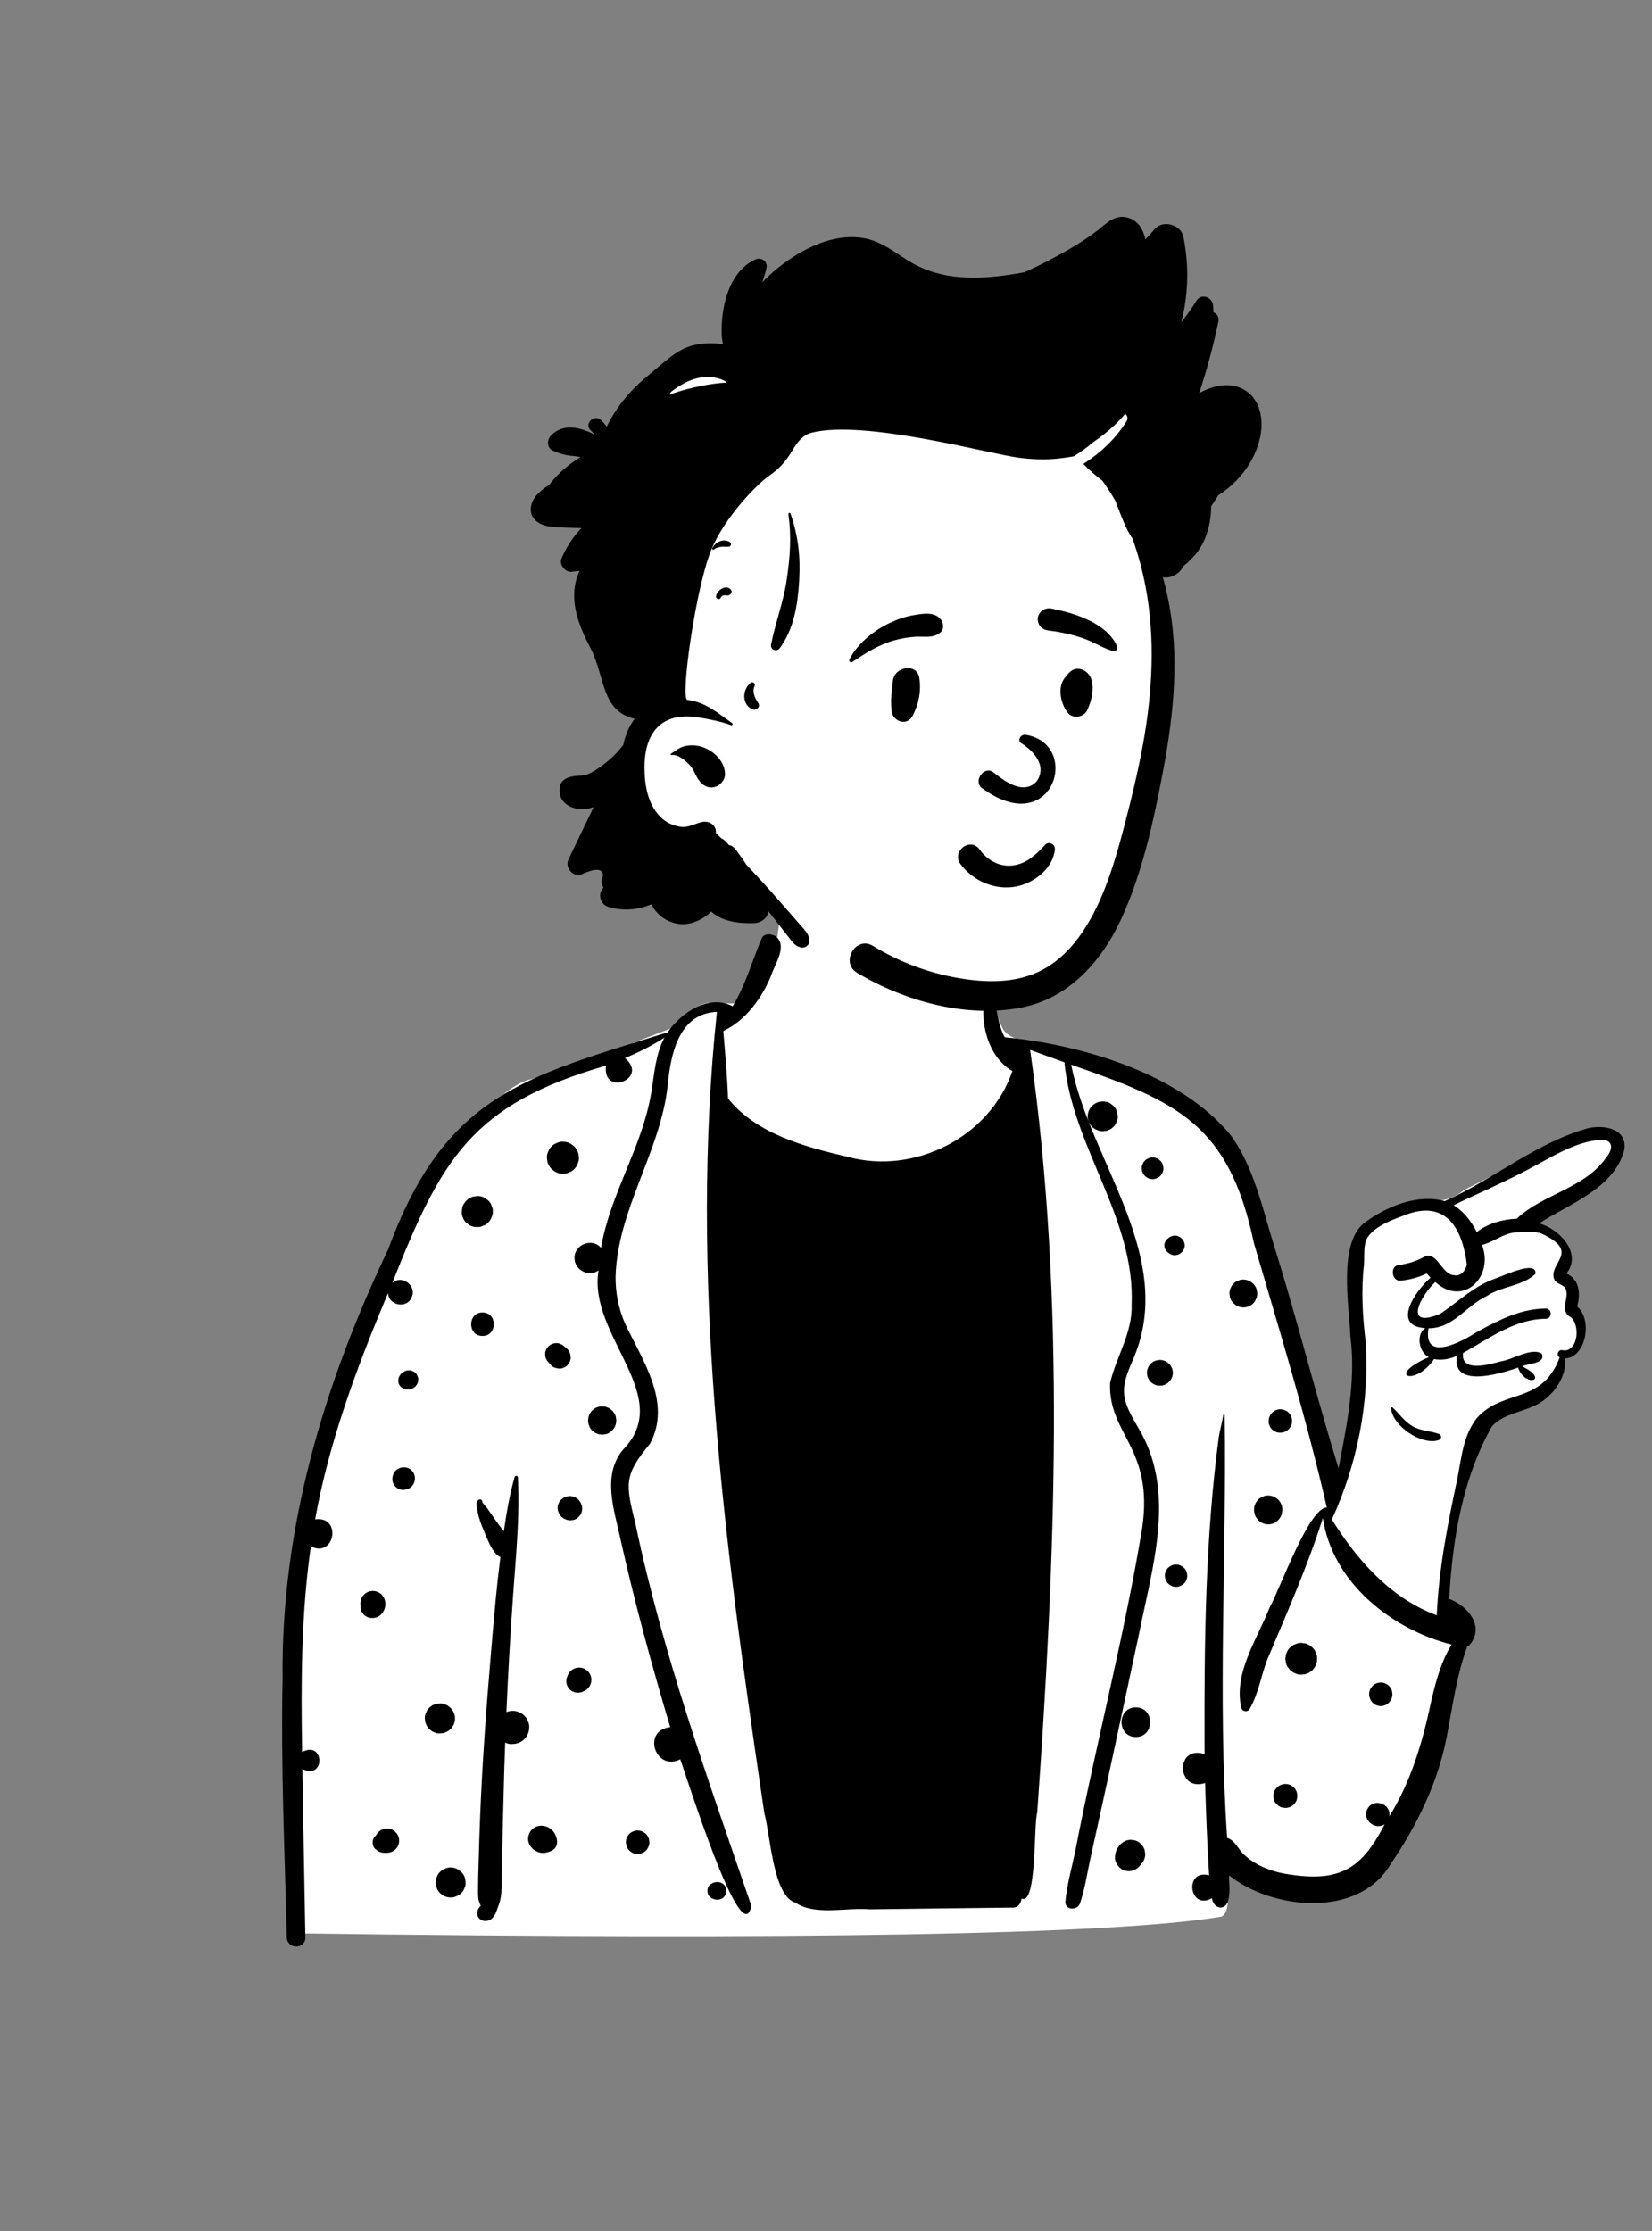 <svg width="240" height="324" viewBox="0 0 240 324" fill="none" xmlns="http://www.w3.org/2000/svg">
<rect x="0" y="0" width="240" height="324" fill="#808080" stroke="none"/>
<path fill-rule="evenodd" clip-rule="evenodd" d="M127.586 126.829C133.74 127.133 143.323 129.773 143.802 131.46C144.551 134.094 142.943 143.97 145.632 149.289C146.778 151.557 151.131 151.354 152.817 152.092C158.46 154.563 175.165 159.249 178.61 165.15C179.99 167.514 188.47 196.848 192.976 211.812C193.484 213.5 194.058 215.06 194.681 216.505L194.911 215.382C196.748 206.337 197.666 200.862 197.666 198.956C197.666 195.977 195.291 183.41 197.666 180.215C200.018 177.051 205.684 174.464 208.233 174.412L208.31 174.412C209.984 174.412 211.436 173.888 212.667 172.841L214.472 171.933C223.653 167.324 229.017 164.796 230.564 164.349C233.033 163.635 237.234 165.156 235.133 167.439C233.733 168.962 230.214 171.655 224.576 175.518L222.451 177.208L222.708 177.342C225.455 178.789 227.07 180.007 227.554 180.996C228.052 182.015 227.813 183.22 226.836 184.612L226.984 184.757C228.219 185.969 228.837 186.782 228.837 187.196V189.219C230.065 191.019 230.372 192.52 229.758 193.722C229.144 194.925 228.17 195.966 226.836 196.848C225.854 199.434 224.683 201.274 223.325 202.369C221.967 203.464 219.621 204.376 216.285 205.104L213.266 212.324L210.821 222.468L209.588 233.786L209.946 234.045C211.605 235.254 212.667 236.15 212.667 237.076C212.667 238.518 205.975 272.435 195.563 273.953C193.311 274.281 181.633 272.671 177.798 269.551L177.855 269.888C178.757 275.339 178.566 278.17 177.282 278.381C161.503 280.968 116.69 281.768 42.842 280.779C42.403 241.569 44.389 215.456 48.802 202.439C60.088 169.149 72.531 157.779 76.885 156.805C80.698 155.952 93.921 150.687 97.617 149.289C100.03 148.377 100.547 145.642 103.296 145.642L103.519 145.644C106.178 145.67 108.536 146.146 109.861 144.778C113.337 141.188 112.365 136.218 113.808 131.46C114.602 128.838 120.033 126.457 127.586 126.829Z" fill="white"/>
<path fill-rule="evenodd" clip-rule="evenodd" d="M110.677 136.23C111.038 135.514 111.997 135.607 112.63 135.932C114.528 137.32 112.542 140.01 112.017 141.704C110.667 144.989 108.321 148.2 105.083 149.735C105.351 153.001 105.655 156.259 105.768 159.535C109.907 164.672 116.887 166.547 123.083 167.989C132.814 170.681 143.797 165.165 147.081 155.543C143.343 153.418 142.133 147.855 143.249 143.974C143.346 143.701 143.768 143.581 143.918 143.885C144.942 145.991 144.805 148.56 145.969 150.641C157.138 151.711 171.553 155.927 178.87 164.963C182.113 169.484 183.398 175.363 184.995 180.603C188.403 191.404 191.118 202.425 194.46 213.237L194.854 211.191C195.934 205.556 196.915 199.843 196.186 194.112L196.173 193.838C195.934 189.277 194.508 180.803 198.043 177.724C201.241 175.279 205.874 173.315 209.887 174.441C217.028 171.262 223.192 165.909 230.798 163.824C233.139 163.342 236.506 163.912 235.953 167.089C234.42 172.645 227.998 174.802 223.609 177.667C226.422 178.43 229.853 181.853 227.654 184.838C227.635 184.891 227.618 184.931 227.601 184.963C229.384 185.753 229.634 187.74 229.197 189.444C229.152 189.894 229.034 189.507 229.298 189.915C231.31 191.813 230.421 197.104 227.39 197.282C227.589 199.789 225.979 202.224 223.94 203.591C221.743 205.064 218.566 205.128 216.746 207.144C212.475 214.678 211.002 223.573 210.536 232.201C213.352 233.255 215.878 236.407 213.32 239.082C213.269 239.088 213.219 239.094 213.168 239.098C211.685 243.057 211.112 247.277 210.328 251.411C209.121 258.466 205.977 264.943 201.962 270.82C197.319 278.599 184.833 277.366 178.543 272.346C178.568 273.663 178.785 274.972 178.363 276.245C177.741 277.618 176.224 277.025 176.073 275.672C172.748 277.543 171.965 271.368 175.661 272.348C175.377 267.884 175.212 263.413 175.078 258.942C170.894 260.297 170.713 253.351 174.994 254.74L174.989 252.82C174.957 238.097 175.12 223.324 177.062 208.717C177.242 207.624 177.546 206.567 177.723 205.481C177.742 205.369 177.918 205.4 177.918 205.508C178.219 225.958 176.883 246.452 178.277 266.91C179.437 267.264 179.9 268.596 180.759 269.372C182.667 271.134 185.265 271.991 187.805 272.29C194.918 273.288 197.989 271.115 201.157 264.929C199.728 265.885 197.798 264.198 198.669 262.686L198.696 262.64C199.6 261.039 202.154 261.999 201.831 263.792C205.016 258.69 206.683 252.937 207.914 247.1L208.08 246.403C208.679 243.924 209.455 241.085 210.892 238.842C202.129 236.608 193.556 229.8 192.184 220.46C189.959 227.453 186.945 234.29 184.072 241.091C183.185 243.456 182.815 245.999 181.543 248.193C181.247 248.7 180.497 248.569 180.33 248.034C179.186 242.918 182.652 238.052 184.452 233.446C185.921 230.844 190.14 218.958 192.755 218.929C189.816 206.044 185.896 193.254 182.164 180.529C178.554 163.347 171.198 160.034 155.616 154.624C158.426 168.952 171.259 182.822 164.43 197.851L164.264 198.241C163.566 199.898 162.986 201.568 163.473 203.386C163.947 205.151 165.024 206.683 165.886 208.271C170.705 217.236 167.388 227.707 165.525 237.044C163.171 247.993 160.846 258.953 158.413 269.886C157.934 272.066 157.623 274.313 156.899 276.427C156.525 277.517 154.659 277.414 154.78 276.142C155.01 273.673 155.703 271.266 156.21 268.842C159.239 253.147 163.338 237.637 165.944 221.873C167.621 210.204 161.021 208.411 161.267 200.871C162.164 197.015 164.539 193.574 164.403 189.465C164.93 176.886 155.772 166.508 154.641 154.275L152.644 153.562C151.646 153.205 150.65 152.845 149.656 152.476C154.886 189.066 153.298 226.455 150.684 263.226C150.149 264.923 150.658 276.775 148.418 275.723C148.305 276.385 147.954 277.037 147.189 277.033C140.244 277.097 133.298 277.207 126.354 277.29C123.013 276.982 118.422 278.257 115.581 276.329C112.3 275.393 111.923 266.506 111.046 263.338L110.704 261.034C105.13 223.391 100.142 184.971 104.149 146.955C98.574 147.169 97.424 153.187 97.01 157.57C95.977 167.242 89.73 175.571 89.43 185.354C89.405 187.727 89.853 190.027 90.801 192.206C93.317 197.545 97.669 203.718 94.417 209.681C90.57 214.323 90.903 215.544 92.314 221.281C96.286 240.246 102.881 258.478 109.154 276.763C107.791 283.87 99.592 257.486 98.821 255.497C95.192 257.322 93.209 251.264 97.372 250.832C94.698 241.879 92.237 232.859 90.189 223.739L90.135 223.482C89.23 219.269 87.45 214.335 90.455 210.597C98.206 202.757 85.335 193.992 86.959 184.494C85.556 185.534 83.434 184.44 83.466 182.693C83.403 180.727 86.043 179.719 87.314 181.22C88.62 173.513 93.165 166.785 94.54 159.102L94.602 158.741C95.068 156.025 95.2 153.168 96.533 150.692C94.718 151.872 92.785 152.825 90.797 153.666C94.352 156.636 87.469 159.347 88.038 154.759C68.545 160.401 64.139 168.268 56.982 186.337C58.319 185.037 60.609 186.719 59.809 188.376C59.17 190.122 56.385 189.611 56.386 187.751L56.06 188.529C51.72 198.91 47.77 209.544 45.785 220.654C49.679 220.104 48.687 226.329 45.159 224.574C43.743 234.455 43.721 244.475 43.894 254.436C47.178 252.713 47.277 258.568 43.925 256.898C44.048 265.06 44.227 273.223 44.363 281.385C44.39 283.122 41.711 283.114 41.669 281.385C41.356 268.843 40.786 256.279 41.057 243.733C40.802 221.959 47.059 200.972 56.383 181.466C64.632 159.007 76.027 156.453 96.992 149.923C98.927 147.049 103.061 144.331 106.435 146.136C108.322 143.088 109.28 139.477 110.677 136.23ZM74.758 214.505C74.836 214.229 75.231 214.298 75.243 214.571C75.419 218.094 75.263 221.64 75.022 225.179C74.876 227.339 74.696 229.496 74.544 231.642C74.141 237.302 73.815 242.968 73.568 248.639C73.655 248.603 73.743 248.571 73.837 248.546C74.263 248.429 74.69 248.429 75.117 248.546C75.497 248.652 75.83 248.838 76.117 249.106L76.177 249.165C76.412 249.382 76.579 249.64 76.676 249.938C76.814 250.203 76.885 250.487 76.884 250.79L76.883 250.866C76.881 251.301 76.773 251.705 76.553 252.081C76.34 252.443 76.053 252.73 75.691 252.946C75.315 253.164 74.912 253.271 74.477 253.273C74.43 253.278 74.383 253.282 74.337 253.284C74.014 253.297 73.712 253.229 73.433 253.083L73.391 253.071C73.285 255.947 73.198 258.826 73.135 261.704C73.078 264.213 73.002 266.722 72.951 269.23L72.928 270.485L72.882 273.259C72.867 274.399 72.874 275.491 72.487 276.567L72.44 276.691C72.161 277.409 71.944 278.409 71.198 278.809C70.602 279.128 69.799 279.01 69.457 278.388C69.17 277.868 69.419 277.12 69.844 276.769C69.835 276.746 69.822 276.725 69.812 276.702C69.746 276.511 69.647 276.332 69.588 276.139C69.402 275.531 69.453 274.882 69.451 274.25C69.451 273.134 69.488 272.018 69.518 270.904C69.584 268.533 69.66 266.164 69.752 263.794C70.067 255.847 70.658 247.899 71.335 239.973L71.565 237.298C71.871 233.741 72.188 230.18 72.636 226.641C72.657 226.472 72.679 226.303 72.702 226.134C72.461 226.013 72.237 225.847 72.059 225.661C71.348 224.913 70.916 223.795 70.511 222.832L70.418 222.613C69.979 221.586 69.573 220.546 69.364 219.443L69.344 219.341C69.249 218.871 69.06 218.039 69.558 217.811C69.818 217.693 69.983 217.777 70.067 218.037C70.078 218.071 70.069 218.109 70.051 218.139C70.255 218.453 70.577 218.747 70.779 219.039L71.474 220.032L71.817 220.531C72.252 221.171 72.717 221.784 73.196 222.389C73.574 219.734 74.037 217.09 74.758 214.505ZM103.224 273.66C104.092 272.98 105.506 273.349 105.506 274.605C105.506 275.867 104.09 276.23 103.224 275.55L103.181 275.518L103.14 275.484C102.668 275.115 102.652 274.156 103.104 273.756L103.14 273.726C103.167 273.702 103.194 273.681 103.224 273.66ZM65.398 271.207L65.473 271.208C65.866 271.208 66.231 271.308 66.571 271.507C66.719 271.619 66.865 271.733 67.013 271.847C67.283 272.117 67.469 272.439 67.573 272.809L67.651 273.387C67.661 273.688 67.6 273.967 67.463 274.227C67.374 274.497 67.224 274.732 67.013 274.928C66.814 275.142 66.582 275.292 66.312 275.378C66.073 275.504 65.819 275.568 65.547 275.568L65.473 275.567C65.078 275.567 64.712 275.467 64.372 275.269C64.224 275.157 64.078 275.042 63.93 274.928C63.662 274.658 63.474 274.336 63.371 273.967C63.345 273.774 63.32 273.58 63.292 273.387C63.282 273.087 63.345 272.809 63.48 272.548C63.569 272.278 63.719 272.044 63.93 271.847C64.129 271.633 64.361 271.483 64.632 271.397C64.87 271.271 65.126 271.207 65.398 271.207ZM164.295 267.189L164.849 267.263C165.379 267.383 165.806 267.774 166.091 268.22C166.243 268.459 166.325 268.717 166.338 268.994C166.399 269.268 166.387 269.545 166.3 269.822C166.237 270.093 166.112 270.329 165.928 270.53C165.865 270.63 165.791 270.72 165.706 270.801C165.533 271.09 165.271 271.28 165.001 271.475C164.773 271.621 164.525 271.699 164.259 271.712C164.084 271.758 163.906 271.758 163.729 271.712C163.465 271.699 163.218 271.621 162.989 271.475C162.854 271.371 162.719 271.266 162.586 271.162C162.468 271.025 162.358 270.883 162.254 270.735C162.185 270.572 162.117 270.412 162.049 270.251C161.925 269.864 161.986 269.522 162.054 269.135C162.064 269.07 162.081 269.011 162.104 268.947L162.15 268.824C162.272 268.503 162.337 268.394 162.552 268.114L162.634 268.005C162.675 267.95 162.717 267.896 162.766 267.848C162.901 267.709 163.093 267.592 163.245 267.472C163.57 267.284 163.921 267.191 164.295 267.189ZM92.567 265.835L92.637 265.836C92.944 265.838 93.231 265.914 93.497 266.069L93.844 266.337C94.055 266.55 94.201 266.8 94.283 267.09C94.302 267.241 94.323 267.394 94.344 267.544C94.353 267.778 94.304 267.998 94.196 268.203C94.129 268.415 94.01 268.596 93.844 268.753C93.689 268.918 93.505 269.036 93.294 269.106C93.11 269.202 92.912 269.252 92.701 269.253L92.637 269.252C92.329 269.252 92.041 269.173 91.775 269.019L91.429 268.753C91.218 268.539 91.072 268.288 90.989 267.998C90.97 267.846 90.949 267.696 90.928 267.544C90.92 267.309 90.968 267.09 91.076 266.887C91.146 266.675 91.262 266.491 91.429 266.337C91.583 266.17 91.767 266.052 91.978 265.984C92.162 265.887 92.357 265.838 92.567 265.835ZM78.624 265.137C79.065 265.132 79.513 265.257 79.875 265.513C80.225 265.762 80.492 266.031 80.663 266.434C80.709 266.544 80.755 266.652 80.796 266.762C80.978 267.246 81.011 267.732 80.76 268.205C80.517 268.664 79.993 268.865 79.524 269.002C79.127 269.12 78.677 269.139 78.282 268.998C78.085 268.928 77.893 268.854 77.716 268.746C77.384 268.541 77.204 268.298 76.983 267.998C76.809 267.702 76.723 267.381 76.723 267.039C76.723 266.694 76.809 266.375 76.983 266.077C77.322 265.496 77.952 265.141 78.624 265.137ZM56.23 265.544C56.788 265.544 57.277 265.802 57.614 266.237C57.953 266.679 58.078 267.229 57.928 267.777C57.77 268.355 57.29 268.863 56.697 269.008C56.257 269.116 55.898 269.112 55.461 269.038C55.091 268.975 54.808 268.755 54.525 268.526C54.201 268.262 54.102 267.781 54.155 267.392C54.206 267.003 54.385 266.749 54.658 266.519L54.66 266.512L54.558 266.591C54.597 266.557 54.635 266.521 54.673 266.485C54.685 266.464 54.696 266.441 54.706 266.417C54.863 266.151 55.074 265.942 55.338 265.785C55.615 265.625 55.91 265.544 56.23 265.544ZM186.284 259.143C186.59 259.06 186.898 259.06 187.205 259.143C187.431 259.196 187.627 259.299 187.794 259.453C187.964 259.564 188.102 259.705 188.206 259.88L188.24 259.939C188.481 260.35 188.519 260.819 188.415 261.275C188.287 261.839 187.767 262.353 187.205 262.486L187.186 262.49L187.167 262.495C186.939 262.567 186.708 262.577 186.48 262.524C186.25 262.514 186.036 262.446 185.84 262.319C185.591 262.159 185.382 261.952 185.221 261.702C185.094 261.503 185.027 261.29 185.016 261.059C184.976 260.907 184.976 260.755 185.016 260.603C185.027 260.373 185.094 260.159 185.221 259.961L185.491 259.612L185.519 259.589C185.735 259.373 185.99 259.225 186.284 259.143ZM165.013 247.958C167.783 247.958 167.779 252.257 165.013 252.257C162.244 252.257 162.248 247.958 165.013 247.958ZM63.609 247.415C63.901 247.349 64.192 247.362 64.482 247.453C64.657 247.527 64.83 247.601 65.004 247.672L65.447 248.015C65.53 248.085 65.57 248.161 65.646 248.26L65.741 248.385C65.878 248.569 65.882 248.608 66.032 249C66.134 249.376 66.134 249.752 66.032 250.129C65.984 250.31 65.91 250.481 65.815 250.64C65.728 250.792 65.624 250.926 65.507 251.049L65.447 251.109C65.249 251.323 65.014 251.473 64.744 251.561C64.573 251.661 64.389 251.709 64.192 251.709C63.901 251.775 63.609 251.762 63.32 251.671C63.144 251.597 62.971 251.523 62.798 251.452L62.354 251.109L62.012 250.665L61.903 250.405L61.792 250.143L61.714 249.562C61.703 249.26 61.765 248.981 61.902 248.719C61.955 248.535 62.048 248.372 62.183 248.237C62.28 248.072 62.411 247.941 62.576 247.844C62.711 247.708 62.874 247.616 63.058 247.563C63.229 247.463 63.413 247.415 63.609 247.415ZM200.599 244.344C200.829 244.336 201.045 244.384 201.243 244.49C201.313 244.513 201.381 244.542 201.446 244.576C201.702 244.726 201.905 244.929 202.055 245.183C202.177 245.378 202.245 245.587 202.255 245.813C202.301 246.017 202.297 246.222 202.242 246.426L202.224 246.487C202.177 246.654 202.108 246.808 202.015 246.95C202.006 246.967 201.996 246.984 201.983 246.998C201.841 247.223 201.653 247.406 201.421 247.544C201.163 247.692 200.886 247.768 200.586 247.77C199.989 247.77 199.473 247.447 199.158 246.95C199.114 246.88 199.089 246.791 199.057 246.719C199.029 246.652 198.985 246.565 198.962 246.487C198.882 246.187 198.882 245.887 198.962 245.587C199.014 245.367 199.114 245.175 199.264 245.012C199.384 244.828 199.543 244.682 199.739 244.576C199.983 244.434 200.245 244.358 200.523 244.346L200.599 244.344ZM83.658 242.241C83.951 242.161 84.242 242.155 84.532 242.223L84.605 242.241C84.837 242.296 85.038 242.402 85.211 242.558C85.403 242.685 85.558 242.852 85.67 243.059C85.83 243.336 85.911 243.636 85.912 243.957C85.911 244.278 85.83 244.579 85.67 244.855C85.511 245.124 85.298 245.335 85.03 245.494L84.797 245.606C84.603 245.728 84.396 245.794 84.172 245.804C84.022 245.844 83.872 245.844 83.724 245.804C83.572 245.804 83.43 245.766 83.299 245.69C83.156 245.65 83.033 245.578 82.927 245.472C82.743 245.354 82.6 245.198 82.494 245.001L82.323 244.597L82.264 244.149L82.323 243.704L82.416 243.484C82.501 243.181 82.653 242.919 82.874 242.697C83.096 242.477 83.358 242.325 83.658 242.241ZM188.43 238.676C188.738 238.578 189.045 238.565 189.351 238.633C189.558 238.633 189.752 238.686 189.932 238.792C190.129 238.847 190.298 238.944 190.441 239.088C190.693 239.25 190.889 239.466 191.035 239.734L191.267 240.286C191.407 240.643 191.356 241.169 191.272 241.529C191.202 241.824 191.067 242.083 190.866 242.302C190.765 242.473 190.629 242.609 190.458 242.71C190.263 242.888 190.037 243.015 189.781 243.09L189.71 243.109L189.685 243.116C189.681 243.118 189.677 243.118 189.672 243.118C189.67 243.12 189.666 243.12 189.664 243.12C189.563 243.145 189.459 243.16 189.351 243.164C189.045 243.232 188.738 243.22 188.43 243.122C188.248 243.046 188.065 242.968 187.881 242.89C187.725 242.772 187.57 242.651 187.414 242.53C187.294 242.374 187.173 242.218 187.053 242.063C186.883 241.799 186.793 241.512 186.78 241.205C186.725 241 186.725 240.797 186.78 240.592C186.78 240.383 186.833 240.191 186.936 240.011C187.029 239.724 187.188 239.477 187.414 239.267C187.57 239.147 187.725 239.026 187.881 238.908C188.065 238.83 188.248 238.752 188.43 238.676ZM53.684 231.109C54.003 231.022 54.322 231.022 54.641 231.109L55.07 231.289C55.281 231.403 55.448 231.557 55.575 231.754C55.735 231.927 55.843 232.132 55.898 232.367C56.023 232.688 56.008 233.197 55.909 233.525C55.797 233.897 55.623 234.193 55.355 234.472C54.909 234.932 54.225 235.066 53.618 234.926C53.451 234.888 53.293 234.814 53.149 234.723C52.691 234.44 52.383 233.945 52.385 233.398C52.385 233.339 52.389 233.28 52.397 233.221C52.368 233.1 52.357 232.975 52.361 232.844L52.425 232.367L52.429 232.354C52.514 232.052 52.666 231.79 52.887 231.568C53.092 231.365 53.331 231.218 53.604 231.13L53.673 231.109H53.684ZM213.104 183.651C212.527 178.917 210.357 173.824 203.739 176.604L203.247 176.788C201.61 177.408 199.701 178.223 198.705 179.656C198.018 180.643 198.25 182.556 198.155 183.708C197.724 187.453 197.955 191.192 198.405 194.922C198.985 203.663 197.148 212.72 193.49 220.664C197.151 226.589 202.05 232.116 208.733 234.586C209.016 227.849 210.334 221.236 211.737 214.662L211.793 214.375C212.354 211.411 212.635 208.369 214.581 205.903C218.54 201.604 223.984 204.037 226.59 197.13C226.042 196.853 226.344 195.907 227.004 196.089C229.289 196.494 229.66 192.257 228.096 191.236C226.467 190.242 228.107 188.408 227.413 187.085C227.027 186.514 226.192 186.495 225.814 185.838C224.811 183.418 229.829 181.867 223.928 179.139C222.72 178.71 221.37 178.976 220.152 178.971C218.36 179.139 216.936 180.402 215.297 180.799C217.082 185.421 212.579 189.872 208.516 186.18C206.304 188.271 203.831 193.037 209.207 190.815C211.838 189.059 214.103 186.788 217.157 185.707L217.221 185.687C218.355 185.315 223.316 182.904 223.07 184.991C221.212 186.785 218.147 186.764 215.995 188.22C213.011 189.6 211.103 192.945 207.531 192.899C206.708 197.901 212.382 194.857 214.494 193.478L215.08 193.16C218.061 191.549 221.086 190.057 224.561 190.037C225.521 190.031 225.516 191.511 224.561 191.523C220.032 191.552 216.345 194.384 212.551 196.49C212.177 199.41 216.451 198.131 218.073 197.701C219.774 197.462 222.505 195.622 223.993 196.594C224.575 198.09 222.014 197.978 221.122 198.432C225.193 200.389 221.626 201.62 220.535 198.614L220.215 198.723C217.488 199.64 210.877 201.526 211.664 196.906C210.666 197.348 209.449 197.612 208.347 197.367C205.597 201.436 201.211 199.861 207.586 197.088C206.149 196.42 205.67 193.839 207.05 192.878C202.031 192.572 205.757 187.304 207.834 185.549C207.638 185.351 207.448 185.149 207.271 184.944C206.073 185.515 204.814 185.861 203.468 185.984C202.18 186.1 201.893 183.906 203.164 183.727C204.527 183.534 205.782 183.171 206.982 182.486C208.8 181.7 209.421 185.076 211.241 185.195C212.234 185.392 212.906 184.521 213.104 183.651ZM170.855 227.208C171.295 227.208 171.685 227.392 172.004 227.683C172.323 227.975 172.461 228.412 172.48 228.831C172.488 229.055 172.442 229.264 172.34 229.458C172.275 229.659 172.163 229.832 172.004 229.981C171.709 230.274 171.271 230.456 170.855 230.456C170.416 230.456 170.025 230.272 169.706 229.981C169.387 229.687 169.249 229.251 169.23 228.831C169.222 228.609 169.269 228.4 169.37 228.205C169.429 228.024 169.525 227.864 169.66 227.728L169.706 227.683C170.002 227.387 170.439 227.208 170.855 227.208ZM184.17 217.184L184.241 217.185C184.613 217.188 184.957 217.28 185.278 217.466C185.418 217.574 185.557 217.68 185.695 217.788C185.95 218.045 186.125 218.348 186.223 218.697C186.322 219.06 186.322 219.426 186.223 219.789C186.189 219.999 186.111 220.201 185.988 220.377C185.806 220.679 185.566 220.922 185.261 221.102C184.946 221.286 184.606 221.376 184.241 221.378C183.876 221.376 183.535 221.286 183.22 221.102C182.916 220.922 182.675 220.679 182.496 220.377C182.371 220.201 182.293 219.999 182.259 219.789C182.16 219.426 182.16 219.06 182.259 218.697C182.349 218.373 182.507 218.089 182.734 217.844L182.787 217.788C182.973 217.587 183.193 217.445 183.449 217.363C183.673 217.245 183.914 217.185 184.17 217.184ZM82.551 217.297C82.708 217.255 82.862 217.255 83.018 217.297C83.251 217.308 83.468 217.378 83.669 217.505C83.787 217.597 83.906 217.688 84.024 217.779L84.127 217.903C84.347 218.172 84.353 218.218 84.522 218.627C84.592 218.855 84.603 219.083 84.552 219.312C84.552 219.466 84.512 219.61 84.436 219.743C84.394 219.889 84.322 220.015 84.214 220.121C84.138 220.25 84.037 220.353 83.907 220.43C83.743 220.58 83.549 220.683 83.325 220.736L82.87 220.797C82.811 220.789 82.75 220.78 82.691 220.774C82.619 220.772 82.55 220.764 82.482 220.751L82.414 220.736L82.351 220.719C82.269 220.695 82.188 220.663 82.11 220.622C81.962 220.58 81.833 220.506 81.723 220.396C81.533 220.273 81.381 220.108 81.271 219.903L81.241 219.836C81.201 219.764 81.168 219.69 81.142 219.61C81.07 219.483 81.034 219.348 81.032 219.202C80.99 219.008 80.993 218.815 81.043 218.623L81.062 218.559L81.225 218.172C81.309 218.041 81.398 217.908 81.512 217.8C81.58 217.739 81.748 217.608 81.843 217.543L81.9 217.505C82.101 217.378 82.319 217.308 82.551 217.297ZM57.081 214.275C57.385 213.077 58.957 212.698 59.813 213.554C60.668 214.411 60.29 215.983 59.092 216.287L58.955 216.321C57.797 216.615 56.754 215.569 57.047 214.411L57.081 214.275ZM202.089 204.5C202.08 204.382 202.232 204.34 202.309 204.409C203.327 205.322 203.975 206.417 205.211 207.125C206.454 207.835 207.734 207.778 209.029 208.237C209.468 208.393 209.47 208.981 209.029 209.135C206.578 209.991 202.275 207.089 202.089 204.5ZM86.937 204.314C87.21 204.23 87.485 204.217 87.757 204.278C87.943 204.278 88.116 204.325 88.275 204.418C88.45 204.466 88.6 204.555 88.729 204.682C88.883 204.773 89.006 204.897 89.099 205.052C89.281 205.25 89.403 205.483 89.466 205.749L89.538 206.297L89.466 206.844C89.397 207.007 89.327 207.172 89.259 207.334L89.07 207.59C88.917 207.794 88.893 207.796 88.522 208.072C88.285 208.222 88.03 208.304 87.757 208.315C87.575 208.366 87.394 208.366 87.21 208.315C87.026 208.315 86.853 208.269 86.692 208.176C86.519 208.127 86.367 208.038 86.238 207.911C86.014 207.765 85.839 207.573 85.71 207.334C85.64 207.172 85.571 207.007 85.503 206.844L85.429 206.297L85.503 205.749L85.507 205.732C85.604 205.39 85.778 205.092 86.027 204.84L86.437 204.523C86.597 204.42 86.764 204.367 86.937 204.314ZM185.559 204.724C186.144 204.563 186.787 204.732 187.216 205.162C187.645 205.591 187.814 206.231 187.653 206.817C187.495 207.387 187.036 207.85 186.464 208.004C186.293 208.051 186.119 208.076 185.944 208.068C185.65 208.066 185.376 207.991 185.12 207.844L184.79 207.588C184.63 207.44 184.518 207.265 184.452 207.062C184.349 206.867 184.302 206.658 184.311 206.432L184.309 206.392C184.302 206.311 184.313 206.231 184.338 206.153C184.338 206.07 184.351 205.99 184.372 205.912C184.526 205.341 184.991 204.88 185.559 204.724ZM59.399 199.001C59.587 198.994 59.762 199.032 59.925 199.119C60.096 199.174 60.242 199.267 60.364 199.402C60.499 199.525 60.592 199.673 60.647 199.842C60.734 200.005 60.772 200.18 60.766 200.368C60.766 200.615 60.702 200.846 60.58 201.057C60.508 201.15 60.436 201.243 60.364 201.334C60.195 201.505 59.994 201.621 59.762 201.687L59.627 201.733C59.428 201.805 59.234 201.81 59.027 201.782C58.809 201.753 58.608 201.693 58.431 201.558C58.258 201.457 58.12 201.319 58.019 201.146L57.903 200.871C57.877 200.778 57.867 200.639 57.861 200.541C57.861 200.527 57.861 200.514 57.858 200.499C57.858 200.417 57.884 200.216 57.905 200.134C57.951 199.96 58.046 199.795 58.154 199.656C58.247 199.51 58.374 199.396 58.53 199.311L58.544 199.301L58.56 199.29C58.608 199.256 58.659 199.223 58.71 199.187C58.921 199.064 59.151 199.001 59.399 199.001ZM168.495 197.5C168.833 197.5 169.148 197.587 169.439 197.756C169.45 197.76 169.46 197.764 169.469 197.769C169.748 197.933 169.969 198.156 170.134 198.434C170.304 198.724 170.388 199.037 170.388 199.371C170.388 199.707 170.304 200.017 170.134 200.307C169.969 200.586 169.748 200.808 169.469 200.973C169.46 200.979 169.45 200.983 169.439 200.987C169.148 201.157 168.833 201.241 168.495 201.243C168.159 201.241 167.844 201.157 167.553 200.987C166.982 200.654 166.625 200.03 166.625 199.371C166.625 198.711 166.982 198.088 167.553 197.756C167.844 197.587 168.159 197.5 168.495 197.5ZM80.76 195.056L80.817 195.055C81.041 195.046 81.25 195.093 81.442 195.197C81.643 195.262 81.818 195.374 81.966 195.533L82.275 195.79L82.364 195.863C82.379 195.875 82.394 195.888 82.408 195.9C82.615 196.109 82.757 196.355 82.837 196.638C82.862 196.801 82.883 196.961 82.9 197.124C82.946 197.547 82.697 197.98 82.423 198.28C82.275 198.439 82.099 198.551 81.897 198.618C81.702 198.72 81.491 198.766 81.267 198.758C80.808 198.718 80.373 198.62 80.044 198.265C80.006 198.223 79.97 198.179 79.932 198.134L79.668 197.83C79.467 197.627 79.327 197.388 79.251 197.113C79.23 196.968 79.211 196.824 79.192 196.68C79.173 196.247 79.384 195.841 79.668 195.533C79.929 195.247 80.373 195.072 80.76 195.056ZM70.095 190.606C72.292 190.606 72.288 194.015 70.095 194.015C67.9 194.015 67.904 190.606 70.095 190.606ZM180.563 185.826L180.632 185.827C180.996 185.829 181.336 185.92 181.651 186.104L182.06 186.419C182.31 186.673 182.483 186.969 182.58 187.311C182.603 187.49 182.627 187.67 182.652 187.848C182.663 188.127 182.603 188.387 182.477 188.628C182.396 188.877 182.257 189.095 182.06 189.279C181.877 189.475 181.661 189.615 181.41 189.695C181.169 189.822 180.909 189.881 180.632 189.87C180.267 189.868 179.927 189.777 179.612 189.594C179.475 189.488 179.339 189.382 179.202 189.279C178.972 189.045 178.807 188.774 178.708 188.465L178.685 188.387L178.611 187.848C178.6 187.571 178.659 187.311 178.786 187.07C178.866 186.819 179.006 186.603 179.202 186.419C179.386 186.222 179.604 186.083 179.853 186.003C180.073 185.887 180.31 185.827 180.563 185.826ZM170.667 179.445C170.863 179.438 171.045 179.478 171.216 179.567C171.391 179.624 171.544 179.723 171.672 179.861C171.945 180.079 172.112 180.514 172.112 180.867C172.112 181.22 171.945 181.655 171.672 181.873C171.495 182.048 171.286 182.171 171.045 182.238L170.667 182.289C170.299 182.306 169.925 182.114 169.663 181.873C169.61 181.824 169.56 181.776 169.507 181.729C169.268 181.509 169.165 181.182 169.15 180.867C169.144 180.7 169.18 180.544 169.255 180.398C169.304 180.246 169.389 180.117 169.507 180.005C169.56 179.958 169.61 179.91 169.663 179.861C169.949 179.597 170.282 179.464 170.667 179.445ZM233.367 168.076C234.755 166.384 233.947 165.18 231.861 165.599C228.267 166.085 224.885 168.357 221.72 169.986C218.265 171.812 214.705 173.317 211.181 175.032C212.635 175.925 213.717 177.323 214.543 178.918C216.192 177.666 218.299 177.067 220.357 176.989C224.09 173.412 230.272 172.593 233.367 168.076ZM69.356 173.692C69.732 173.694 70.085 173.782 70.416 173.959L70.486 173.998L70.938 174.349C71.158 174.552 71.312 174.793 71.403 175.07C71.542 175.336 71.606 175.625 71.595 175.934C71.606 176.243 71.542 176.53 71.403 176.796C71.312 177.075 71.158 177.314 70.938 177.517C70.814 177.68 70.653 177.807 70.461 177.9C70.281 177.974 70.104 178.05 69.924 178.126C69.723 178.189 69.491 178.198 69.273 178.208C68.878 178.206 68.511 178.107 68.168 177.908L67.725 177.566C67.511 177.367 67.359 177.132 67.27 176.86C67.145 176.62 67.081 176.363 67.081 176.089L67.082 176.014C67.082 175.998 67.082 175.978 67.085 175.959C67.11 175.761 67.138 175.562 67.165 175.364C67.235 175.072 67.368 174.816 67.566 174.6C67.617 174.499 67.685 174.417 67.772 174.349C68.05 174.07 68.379 173.88 68.76 173.772C68.959 173.747 69.157 173.719 69.356 173.692ZM167.383 168.092L167.447 168.093C167.732 168.093 167.996 168.165 168.242 168.306C168.349 168.389 168.455 168.471 168.561 168.554C168.757 168.75 168.892 168.983 168.966 169.249L169.023 169.667C169.03 169.885 168.985 170.086 168.886 170.274C168.823 170.468 168.715 170.638 168.561 170.781C168.419 170.935 168.25 171.043 168.054 171.107C167.868 171.206 167.665 171.25 167.447 171.242C167.164 171.242 166.898 171.17 166.653 171.026C166.547 170.946 166.439 170.864 166.334 170.781C166.156 170.601 166.027 170.391 165.95 170.152L165.93 170.086L165.873 169.667C165.865 169.45 165.909 169.249 166.008 169.061C166.072 168.865 166.182 168.695 166.334 168.554C166.477 168.399 166.647 168.292 166.841 168.228C167.01 168.139 167.191 168.094 167.383 168.092ZM81.704 165.803L81.778 165.804C82.199 165.806 82.59 165.912 82.953 166.123C83.109 166.244 83.266 166.364 83.422 166.487C83.711 166.776 83.91 167.119 84.022 167.514L84.104 168.131C84.117 168.452 84.049 168.75 83.903 169.027C83.811 169.317 83.65 169.566 83.422 169.777C83.213 170.004 82.963 170.164 82.674 170.257C82.397 170.403 82.099 170.471 81.778 170.458C81.358 170.458 80.967 170.352 80.603 170.141C80.447 170.02 80.291 169.898 80.133 169.777C79.845 169.486 79.647 169.143 79.534 168.75L79.452 168.131C79.439 167.812 79.507 167.512 79.653 167.235C79.746 166.948 79.906 166.696 80.133 166.487C80.344 166.259 80.593 166.098 80.882 166.005C81.138 165.87 81.411 165.804 81.704 165.803ZM159.932 159.992C160.125 159.941 160.317 159.941 160.509 159.992C160.796 160.004 161.065 160.091 161.314 160.25L161.751 160.588C161.758 160.594 161.764 160.601 161.77 160.609C162.034 160.875 162.218 161.19 162.319 161.552L162.396 162.12C162.406 162.414 162.345 162.689 162.212 162.942C162.133 163.186 162.001 163.398 161.821 163.582L161.751 163.65C161.555 163.862 161.324 164.012 161.056 164.098C160.887 164.198 160.703 164.246 160.509 164.246C160.222 164.312 159.932 164.299 159.645 164.208C159.474 164.134 159.3 164.062 159.127 163.991L159.072 163.959C158.419 163.602 158.016 162.854 158.016 162.12C158.016 161.387 158.419 160.636 159.072 160.279C159.092 160.271 159.108 160.26 159.127 160.25C159.377 160.091 159.645 160.004 159.932 159.992Z" fill="black"/>
<path fill-rule="evenodd" clip-rule="evenodd" d="M157.905 48.827C146.609 45.51 107.76 48.91 106.8 49.628C105.228 50.935 97.581 55.082 96.391 56.028C85.632 67.436 95.889 84.376 95.099 98.137C95.15 103.019 93.07 107.476 92.115 112.172C91.711 114.633 91.8 117.178 93.082 119.388C95.336 123.336 100.097 124.136 103.969 125.728C105.895 126.558 107.695 127.734 109.345 129.021C120.454 138.853 126.638 145.585 142.848 143.367C142.931 144.142 143.617 144.902 144.466 144.556C146.457 143.745 148.433 142.885 150.44 142.117C150.869 143.151 152.102 143.447 152.937 142.533L152.941 142.54C156.657 139.524 159.021 135.401 160.776 130.987C162.004 128.44 163.01 125.783 163.779 123.047C163.865 122.737 163.854 122.461 163.775 122.223C167.322 109.997 168.634 97.113 167.701 84.42C167.512 81.801 167.017 79.147 167.139 76.517C167.248 74.141 168.272 71.894 169.052 69.681C173.074 60.274 166.925 51.789 157.905 48.827Z" fill="white"/>
<path fill-rule="evenodd" clip-rule="evenodd" d="M159.326 33.553L159.446 33.46C160.749 32.438 161.977 31.098 163.813 31.6C165.319 32.012 166.08 33.259 166.403 34.766C166.862 34.286 167.307 33.79 167.743 33.276C168.926 31.881 171.569 32.604 171.922 34.382C172.636 37.962 172.672 41.605 171.977 45.192C171.871 45.735 171.746 46.276 171.6 46.811C172.393 45.824 173.13 44.795 173.791 43.711C174.507 42.533 176.126 43.117 176.238 44.374C176.267 44.7 176.284 45.029 176.288 45.361C176.793 45.539 177.142 46.059 177.009 46.697C176.274 50.21 175.342 53.674 174.222 57.078C176.022 56.123 178.04 55.557 179.939 56.231C182.956 57.305 183.674 60.597 183.085 63.432C182.343 66.995 180.011 69.977 177.003 71.932C176.646 72.469 176.293 73.01 175.957 73.562C175.95 75.119 175.667 76.673 175.097 78.116C174.455 79.737 173.322 81.139 171.928 82.204C171.438 83.271 170.14 84.051 169 83.835L168.941 83.823L168.938 83.825C169.23 84.869 169.481 85.924 169.699 86.98C171.384 95.168 170.531 103.69 168.994 111.831L168.945 112.091C167.565 119.336 165.96 126.839 162.839 133.566C160.017 139.649 155.231 144.998 148.393 146.325C140.348 147.887 131.443 145.412 124.524 141.285C122.016 139.788 124.315 135.845 126.812 137.366C130.416 139.56 134.331 141.092 138.472 141.9C142.342 142.652 146.671 142.908 150.383 141.348C155.553 139.175 158.624 133.868 160.568 128.872C161.713 125.924 162.571 122.88 163.369 119.824C164.398 115.895 165.357 111.941 166.078 107.942C167.419 100.484 167.855 92.737 166.435 85.258C165.983 82.872 165.343 80.471 164.508 78.163C164.377 78 164.253 77.818 164.141 77.62C163.268 76.09 162.666 74.35 162.017 72.695C161.449 71.708 160.828 70.759 160.169 69.831C159.183 69.074 158.245 68.264 157.385 67.38C159.882 65.762 162.086 63.737 163.671 61.157C163.933 60.732 163.767 60.325 163.457 60.096C162.191 61.68 160.552 63.022 158.828 64.211C157.945 64.968 156.994 65.647 155.997 66.261C155.285 66.402 154.565 66.499 153.867 66.579C151.879 66.805 149.88 66.72 147.903 66.456C143.627 65.885 125.542 60.903 117.919 62.84C116.332 63.243 115.583 64.668 114.742 66.006C114.013 67.17 113.085 68.133 111.972 68.926L111.848 69.013C109.672 70.52 105.296 75.288 103.457 79.543C101.083 85.036 98.802 101.498 99.852 101.64C102.598 102.012 104.119 103.457 106.357 105.009C106.505 105.11 106.418 105.385 106.228 105.315C104.751 104.782 103.154 104.467 101.605 104.21C100.205 103.975 98.73 103.933 97.378 104.434C95.303 105.203 94.291 106.942 93.875 108.904C93.712 109.671 93.641 110.472 93.632 111.264L93.631 111.494C93.632 113.993 94.098 116.763 95.912 118.607C96.683 119.391 97.729 119.919 98.823 120.065C100.021 120.226 100.76 119.685 101.861 119.404C103.129 119.08 104.117 119.915 103.999 121.004C104.267 121.238 104.527 121.485 104.785 121.737L104.785 121.738L104.787 121.739C104.956 121.815 105.117 121.917 105.262 122.039C105.501 122.242 105.702 122.464 105.862 122.703C106.219 122.773 106.562 122.971 106.843 123.335C107.422 124.081 107.956 124.835 108.453 125.605C109.342 126.549 110.227 127.496 111.1 128.458C112.15 129.614 113.172 130.796 114.201 131.971L114.717 132.558C115.272 133.19 115.826 133.822 116.379 134.456L116.544 134.642C117.101 135.266 117.528 135.726 117.588 136.624C117.63 137.29 116.914 137.742 116.32 137.59C115.405 137.354 114.98 136.635 114.432 135.922L113.603 134.859L112.824 133.858C112.437 133.359 112.046 132.862 111.657 132.366C111.541 133.281 110.574 134.018 109.691 134.059L109.485 134.067C107.411 134.136 104.891 133.843 103.312 132.38C102.603 133.097 101.719 133.661 100.631 133.999C98.16 134.769 95.633 133.406 94.633 131.332C92.696 132.163 90.507 132.33 88.414 131.719C87.206 131.365 86.789 129.859 87.63 128.938L87.668 128.897L87.678 128.886C87.504 128.661 87.409 128.384 87.393 128.083C87.374 127.717 87.641 127.33 87.586 126.988C87.376 125.687 85.254 126.651 84.58 126.933C84.451 126.987 84.33 127.012 84.217 127.016C83.175 127.32 82.041 125.95 82.587 124.818C83.81 122.291 85.004 119.744 86.242 117.22C86.086 117.273 85.925 117.322 85.767 117.362C83.542 117.933 80.844 116.838 81.358 114.156C81.476 113.526 82.046 113.095 82.612 112.9C83.715 112.52 84.543 112.795 85.393 112.44C86.35 112.042 87.349 111.313 88.19 110.626C89.088 109.895 89.863 109.073 90.55 108.181C90.824 106.885 91.3 105.647 92.06 104.582C92.107 104.518 92.153 104.455 92.202 104.393C87.324 103.23 87.963 98.431 85.812 94.179L85.63 93.826C84.169 90.981 82.894 87.774 83.631 84.535C83.762 83.962 83.952 83.415 84.197 82.903C83.806 82.952 83.413 82.996 83.022 83.041C82.124 83.142 81.212 81.984 81.569 81.132C81.757 80.686 81.964 80.255 82.188 79.837C82.809 78.683 83.572 77.634 84.469 76.688C82.961 76.647 81.45 76.647 79.959 76.474C78.55 76.311 77.069 75.54 77.112 73.915C77.156 72.365 78.515 71.192 79.775 70.436C81.015 68.786 82.589 67.414 84.368 66.395C84.016 66.315 83.659 66.257 83.297 66.221L83.115 66.205C82.099 66.124 81.186 65.845 80.265 65.421C79.441 65.04 79.454 63.886 79.993 63.305C81.734 61.421 84.344 62.035 86.374 63.114C86.233 62.935 86.078 62.762 85.909 62.596L85.807 62.498C84.809 61.569 86.306 60.077 87.3 61.004C87.615 61.296 87.896 61.614 88.147 61.951L88.171 61.901C89.484 59.236 91.406 56.85 93.679 54.938L94.213 54.494C98.312 51.069 99.577 49.445 105.028 49.95C104.796 48.959 104.818 47.845 104.871 46.928L104.878 46.805C105.087 43.36 106.357 39.236 109.716 37.689C110.588 37.29 111.577 37.943 111.345 38.943C111.182 39.651 110.984 40.34 110.736 41.01C111.469 40.238 112.255 39.517 113.088 38.854C116.481 36.148 121.015 33.822 125.474 34.582C127.925 35.003 129.848 36.542 131.899 37.827C133.961 39.12 136.264 39.887 138.679 40.164C142.053 40.553 145.439 40.162 148.775 39.545C151.067 38.545 153.292 37.374 155.464 36.113C156.799 35.337 158.098 34.489 159.326 33.553ZM99.424 108.377C100.138 108.194 100.939 108.196 101.655 108.375C103.503 108.84 105.223 110.387 105.331 112.338C105.379 113.219 104.67 114.063 103.846 114.289C102.912 114.547 102.109 114.09 101.564 113.359C100.979 112.577 100.833 111.729 100.117 111.019L99.952 110.858C99.343 110.276 98.422 109.523 97.577 109.658C97.453 109.677 97.36 109.508 97.486 109.44C98.175 109.064 98.627 108.58 99.424 108.377ZM109.026 99.19C109.352 98.924 109.783 99.236 109.629 99.619L109.617 99.647C109.231 100.462 109.685 101.42 110.154 102.103C110.557 102.692 109.795 103.252 109.258 102.999C107.75 102.282 107.828 100.162 109.026 99.19ZM114.54 74.68C114.512 74.481 114.776 74.399 114.844 74.595C115.97 77.865 116.293 80.76 116.11 84.218L116.092 84.525C115.893 87.855 115.31 91.38 113.295 94.115C112.829 94.747 111.874 94.375 112.028 93.581C112.647 90.4 113.836 87.38 114.299 84.161C114.783 80.796 115 78.046 114.54 74.68ZM104.022 86.564C104.187 85.691 105.528 84.793 106.207 85.67C106.435 85.968 106.166 86.334 105.892 86.444C105.634 86.545 105.404 86.406 105.15 86.456C104.945 86.498 104.795 86.626 104.696 86.801L104.675 86.839C104.476 87.219 103.952 86.936 104.022 86.564ZM103.473 79.611C103.954 78.719 105.064 78.15 106.012 78.706C106.325 78.89 106.202 79.425 105.822 79.408L105.597 79.399C104.92 79.374 104.244 79.388 103.676 79.816C103.549 79.911 103.409 79.731 103.473 79.611ZM105.166 55.253C102.464 54.038 99.777 55.135 97.571 56.846C97.388 56.987 97.3 57.153 97.28 57.319C98.753 56.745 100.322 56.369 101.821 56.058C103.047 55.804 104.284 55.633 105.523 55.565C105.453 55.441 105.34 55.331 105.166 55.253Z" fill="black"/>
<path fill-rule="evenodd" clip-rule="evenodd" d="M143.152 128.274C141.732 127.695 140.465 126.728 139.538 125.493C139.216 125.063 139.133 124.61 139.2 124.195C139.276 123.729 139.552 123.306 139.928 123.023C140.305 122.739 140.777 122.598 141.233 122.67C141.63 122.732 142.024 122.949 142.337 123.399L142.402 123.489C142.953 124.235 143.67 124.846 144.488 125.241C145.276 125.621 146.158 125.798 147.07 125.695C148.807 125.499 150.005 124.559 151.278 123.282C151.436 123.121 151.593 122.955 151.752 122.786C151.852 122.633 151.991 122.534 152.146 122.483C152.317 122.425 152.511 122.429 152.689 122.491C152.86 122.55 153.013 122.664 153.116 122.815C153.213 122.958 153.269 123.135 153.251 123.339C153.134 124.661 152.443 125.842 151.461 126.769C150.37 127.799 148.924 128.511 147.563 128.761C146.064 129.036 144.536 128.839 143.152 128.274ZM148.271 107.866C149.866 108.836 152.297 111.098 150.581 113.503C148.56 115.624 145.652 113.193 144.218 112.093C142.889 111.241 141.396 113.433 142.629 114.428C152.986 122.099 157.19 108.12 149.077 106.726C148.184 106.572 147.853 107.566 148.271 107.866ZM129.711 98.943C129.887 96.754 133.219 96.257 133.551 98.423C133.847 100.363 133.498 102.145 132.624 103.892C131.79 105.561 129.692 104.783 129.533 103.263C129.32 101.226 129.601 100.304 129.711 98.943ZM155.076 97.974C155.541 97.365 156.211 96.95 157.015 97.184C159.526 97.918 158.786 101.485 157.904 103.22C157.425 104.163 155.876 104.402 155.176 103.572C154.035 102.219 153.489 99.516 154.939 98.183C154.979 98.114 155.022 98.044 155.076 97.974ZM132.589 89.365L132.986 89.296C134.213 89.084 135.738 88.88 136.606 89.867C137.067 90.39 137.225 91.362 136.606 91.863C135.518 92.745 134.314 92.403 133.01 92.478C131.935 92.539 130.902 92.717 129.867 93.013C127.595 93.663 125.744 94.849 123.804 96.151C123.549 96.321 123.29 95.996 123.411 95.757C124.531 93.563 126.701 91.76 128.875 90.662C130.036 90.075 131.305 89.588 132.589 89.365ZM152.787 88.382L153.091 88.445C156.394 89.135 160.687 90.515 162.251 93.761C162.311 94.221 162.248 94.319 162.196 94.383L162.179 94.405C162.137 94.46 162.104 94.535 161.905 94.598C161.849 94.584 161.794 94.57 161.737 94.556C161.02 94.368 160.453 94.109 159.904 93.84L159.308 93.546C158.617 93.208 157.92 92.881 157.181 92.64C155.605 92.125 153.983 91.763 152.337 91.57C151.98 91.528 151.636 91.407 151.365 91.201C151.107 91.005 150.911 90.733 150.821 90.372C150.705 89.906 150.738 89.552 150.989 89.131C151.177 88.815 151.446 88.595 151.756 88.469C152.071 88.341 152.43 88.311 152.787 88.382Z" fill="black"/>
</svg>
